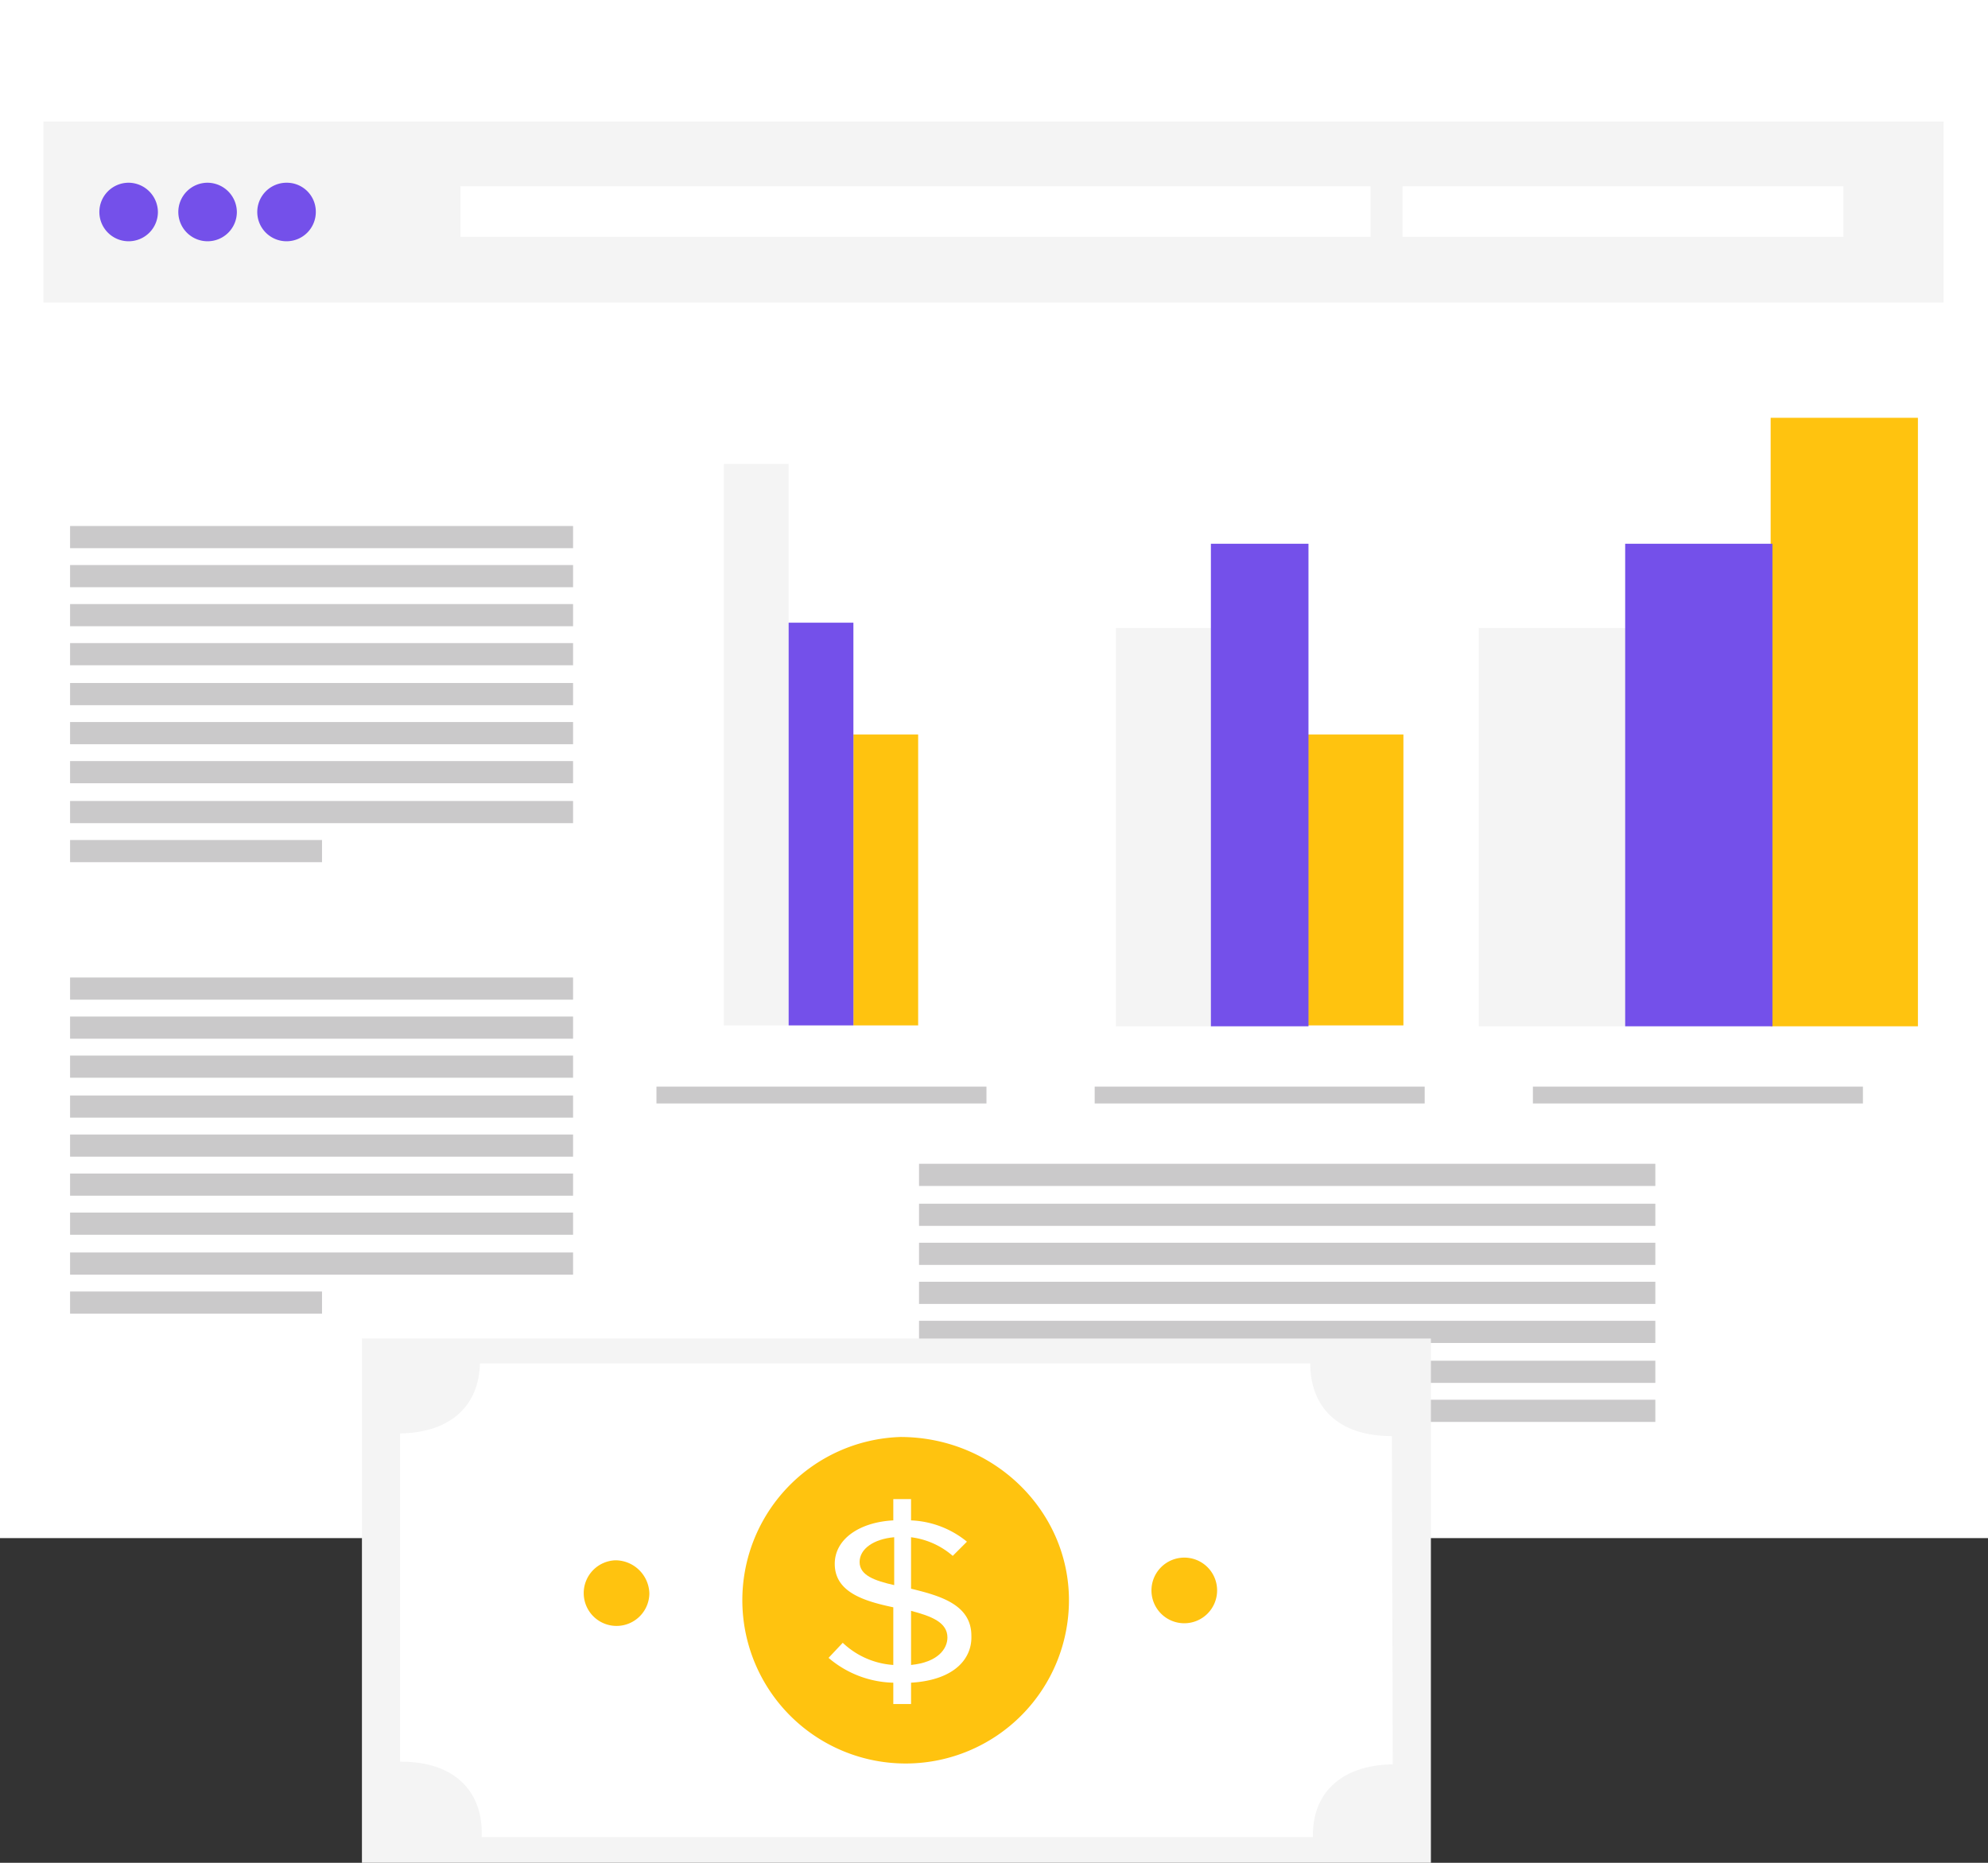 <svg xmlns="http://www.w3.org/2000/svg" viewBox="3599.001 2937.718 205.314 192.396">
  <rect x="3599.001" y="2937.718" width="205.314" height="192.396" fill="#333333" stroke="none"/>
  <defs>
    <style>
      .cls-1 {
        fill: #fff;
      }

      .cls-2 {
        fill: #f4f4f4;
      }

      .cls-3 {
        fill: #7450ea;
      }

      .cls-4 {
        fill: #cac9ca;
      }

      .cls-5 {
        fill: #ffc30f;
      }

      .cls-6 {
        fill: #a1b53a;
      }
    </style>
  </defs>
  <g id="icon2" transform="translate(3599.001 2937.718)">
    <rect id="Rectangle_58" data-name="Rectangle 58" class="cls-1" width="205.314" height="158.864"/>
    <rect id="Rectangle_59" data-name="Rectangle 59" class="cls-2" width="196.244" height="18.69" transform="translate(4.489 12.552)"/>
    <rect id="Rectangle_60" data-name="Rectangle 60" class="cls-1" width="93.999" height="5.222" transform="translate(47.549 19.24)"/>
    <rect id="Rectangle_61" data-name="Rectangle 61" class="cls-1" width="45.534" height="5.222" transform="translate(144.847 19.24)"/>
    <g id="Group_332" data-name="Group 332" transform="translate(10.261 18.873)">
      <path id="Path_4697" data-name="Path 4697" class="cls-3" d="M17.247,23.623A3.023,3.023,0,1,1,14.223,20.6,3.05,3.05,0,0,1,17.247,23.623Z" transform="translate(-11.2 -20.6)"/>
      <path id="Path_4698" data-name="Path 4698" class="cls-3" d="M26.147,23.623A3.023,3.023,0,1,1,23.123,20.6,3.05,3.05,0,0,1,26.147,23.623Z" transform="translate(-11.946 -20.6)"/>
      <path id="Path_4699" data-name="Path 4699" class="cls-3" d="M35.047,23.623A3.023,3.023,0,1,1,32.023,20.6,2.992,2.992,0,0,1,35.047,23.623Z" transform="translate(-12.692 -20.6)"/>
    </g>
    <g id="Group_335" data-name="Group 335" transform="translate(7.238 54.329)">
      <g id="Group_333" data-name="Group 333">
        <rect id="Rectangle_62" data-name="Rectangle 62" class="cls-4" width="51.947" height="2.29"/>
        <rect id="Rectangle_63" data-name="Rectangle 63" class="cls-4" width="51.947" height="2.29" transform="translate(0 4.031)"/>
        <rect id="Rectangle_64" data-name="Rectangle 64" class="cls-4" width="51.947" height="2.29" transform="translate(0 8.062)"/>
        <rect id="Rectangle_65" data-name="Rectangle 65" class="cls-4" width="51.947" height="2.29" transform="translate(0 12.093)"/>
        <rect id="Rectangle_66" data-name="Rectangle 66" class="cls-4" width="51.947" height="2.29" transform="translate(0 16.216)"/>
        <rect id="Rectangle_67" data-name="Rectangle 67" class="cls-4" width="51.947" height="2.29" transform="translate(0 20.247)"/>
        <rect id="Rectangle_68" data-name="Rectangle 68" class="cls-4" width="51.947" height="2.29" transform="translate(0 24.279)"/>
        <rect id="Rectangle_69" data-name="Rectangle 69" class="cls-4" width="51.947" height="2.29" transform="translate(0 28.401)"/>
        <rect id="Rectangle_70" data-name="Rectangle 70" class="cls-4" width="26.019" height="2.29" transform="translate(0 32.432)"/>
      </g>
      <g id="Group_334" data-name="Group 334" transform="translate(0 46.633)">
        <rect id="Rectangle_71" data-name="Rectangle 71" class="cls-4" width="51.947" height="2.29"/>
        <rect id="Rectangle_72" data-name="Rectangle 72" class="cls-4" width="51.947" height="2.29" transform="translate(0 4.031)"/>
        <rect id="Rectangle_73" data-name="Rectangle 73" class="cls-4" width="51.947" height="2.29" transform="translate(0 8.062)"/>
        <rect id="Rectangle_74" data-name="Rectangle 74" class="cls-4" width="51.947" height="2.29" transform="translate(0 12.185)"/>
        <rect id="Rectangle_75" data-name="Rectangle 75" class="cls-4" width="51.947" height="2.29" transform="translate(0 16.216)"/>
        <rect id="Rectangle_76" data-name="Rectangle 76" class="cls-4" width="51.947" height="2.29" transform="translate(0 20.247)"/>
        <rect id="Rectangle_77" data-name="Rectangle 77" class="cls-4" width="51.947" height="2.29" transform="translate(0 24.279)"/>
        <rect id="Rectangle_78" data-name="Rectangle 78" class="cls-4" width="51.947" height="2.29" transform="translate(0 28.401)"/>
        <rect id="Rectangle_79" data-name="Rectangle 79" class="cls-4" width="26.019" height="2.29" transform="translate(0 32.432)"/>
      </g>
    </g>
    <rect id="Rectangle_80" data-name="Rectangle 80" class="cls-2" width="6.688" height="57.994" transform="translate(74.76 47.916)"/>
    <rect id="Rectangle_81" data-name="Rectangle 81" class="cls-5" width="6.688" height="30.05" transform="translate(88.136 75.859)"/>
    <rect id="Rectangle_82" data-name="Rectangle 82" class="cls-3" width="6.688" height="41.594" transform="translate(81.448 64.315)"/>
    <rect id="Rectangle_83" data-name="Rectangle 83" class="cls-4" width="34.082" height="1.741" transform="translate(67.797 112.231)"/>
    <rect id="Rectangle_84" data-name="Rectangle 84" class="cls-2" width="10.078" height="41.136" transform="translate(115.254 64.865)"/>
    <rect id="Rectangle_85" data-name="Rectangle 85" class="cls-5" width="10.17" height="30.05" transform="translate(134.769 75.859)"/>
    <rect id="Rectangle_86" data-name="Rectangle 86" class="cls-3" width="10.078" height="49.84" transform="translate(125.057 56.161)"/>
    <rect id="Rectangle_87" data-name="Rectangle 87" class="cls-4" width="34.082" height="1.741" transform="translate(113.056 112.231)"/>
    <rect id="Rectangle_88" data-name="Rectangle 88" class="cls-2" width="15.208" height="41.136" transform="translate(152.726 64.865)"/>
    <rect id="Rectangle_89" data-name="Rectangle 89" class="cls-5" width="15.208" height="62.849" transform="translate(182.868 43.152)"/>
    <rect id="Rectangle_90" data-name="Rectangle 90" class="cls-3" width="15.208" height="49.84" transform="translate(167.843 56.161)"/>
    <rect id="Rectangle_91" data-name="Rectangle 91" class="cls-4" width="34.082" height="1.741" transform="translate(158.314 112.231)"/>
    <g id="Group_336" data-name="Group 336" transform="translate(94.915 120.202)">
      <rect id="Rectangle_92" data-name="Rectangle 92" class="cls-4" width="76.042" height="2.29"/>
      <rect id="Rectangle_93" data-name="Rectangle 93" class="cls-4" width="76.042" height="2.29" transform="translate(0 4.123)"/>
      <rect id="Rectangle_94" data-name="Rectangle 94" class="cls-4" width="76.042" height="2.29" transform="translate(0 8.154)"/>
      <rect id="Rectangle_95" data-name="Rectangle 95" class="cls-4" width="76.042" height="2.29" transform="translate(0 12.185)"/>
      <rect id="Rectangle_96" data-name="Rectangle 96" class="cls-4" width="76.042" height="2.29" transform="translate(0 16.216)"/>
      <rect id="Rectangle_97" data-name="Rectangle 97" class="cls-4" width="76.042" height="2.29" transform="translate(0 20.339)"/>
      <rect id="Rectangle_98" data-name="Rectangle 98" class="cls-4" width="76.042" height="2.29" transform="translate(0 24.37)"/>
    </g>
    <g id="Group_338" data-name="Group 338" transform="translate(66.331 154.283)">
      <path id="Path_4700" data-name="Path 4700" class="cls-6" d="M79.18,185.69A3.39,3.39,0,1,1,75.7,182.3,3.462,3.462,0,0,1,79.18,185.69Z" transform="translate(-72.4 -169.565)"/>
      <path id="Path_4701" data-name="Path 4701" class="cls-6" d="M143.18,185.29a3.39,3.39,0,1,1-3.481-3.39A3.461,3.461,0,0,1,143.18,185.29Z" transform="translate(-77.765 -169.532)"/>
      <g id="Group_337" data-name="Group 337" transform="translate(15.3)">
        <path id="Path_4702" data-name="Path 4702" class="cls-6" d="M106.507,168.4a16.866,16.866,0,1,0,17.407,16.858A17.113,17.113,0,0,0,106.507,168.4Zm1.191,25.286v2.2h-1.832v-2.2a10.659,10.659,0,0,1-6.688-2.565l1.466-1.557a8.4,8.4,0,0,0,5.222,2.29V185.9c-3.023-.641-6.047-1.557-6.047-4.489,0-2.565,2.565-4.306,6.047-4.489v-2.2H107.7v2.2a10.27,10.27,0,0,1,5.864,2.2l-1.466,1.466a8.065,8.065,0,0,0-4.306-1.924v5.314c3.023.733,6.23,1.649,6.23,4.856C113.928,191.121,112.188,193.411,107.7,193.686Z" transform="translate(-89.1 -168.4)"/>
        <path id="Path_4703" data-name="Path 4703" class="cls-6" d="M109.4,188v5.589c2.749-.275,3.756-1.649,3.756-2.84C113.065,189.1,111.416,188.458,109.4,188Z" transform="translate(-90.802 -170.043)"/>
        <path id="Path_4704" data-name="Path 4704" class="cls-6" d="M103.5,182.265c0,1.374,1.557,1.924,3.573,2.382V179.7C104.966,179.792,103.5,180.8,103.5,182.265Z" transform="translate(-90.307 -169.347)"/>
      </g>
    </g>
    <g id="Group_340" data-name="Group 340" transform="translate(62.3 150.435)">
      <path id="Path_4705" data-name="Path 4705" class="cls-6" d="M74.78,181.39A3.39,3.39,0,1,1,71.3,178,3.524,3.524,0,0,1,74.78,181.39Z" transform="translate(-68 -165.357)"/>
      <path id="Path_4706" data-name="Path 4706" class="cls-6" d="M138.78,181.09a3.39,3.39,0,1,1-3.481-3.39A3.382,3.382,0,0,1,138.78,181.09Z" transform="translate(-73.365 -165.332)"/>
      <g id="Group_339" data-name="Group 339" transform="translate(15.3)">
        <path id="Path_4707" data-name="Path 4707" class="cls-6" d="M102.107,164.2a16.866,16.866,0,1,0,17.407,16.858A17.113,17.113,0,0,0,102.107,164.2Zm1.1,25.286v2.2h-1.832v-2.2a10.659,10.659,0,0,1-6.688-2.565l1.466-1.557a8.4,8.4,0,0,0,5.222,2.29V181.7c-3.023-.641-6.047-1.557-6.047-4.489,0-2.565,2.565-4.306,6.047-4.489v-2.29h1.832v2.29a9.729,9.729,0,0,1,5.772,2.2l-1.466,1.466a8.065,8.065,0,0,0-4.306-1.924v5.314c3.023.733,6.23,1.649,6.23,4.856C109.528,186.921,107.788,189.212,103.207,189.486Z" transform="translate(-84.7 -164.2)"/>
        <path id="Path_4708" data-name="Path 4708" class="cls-6" d="M104.9,183.7v5.589c2.749-.275,3.756-1.649,3.756-2.84C108.656,184.891,107.007,184.25,104.9,183.7Z" transform="translate(-86.393 -165.835)"/>
        <path id="Path_4709" data-name="Path 4709" class="cls-6" d="M99.1,177.965c0,1.374,1.557,1.924,3.573,2.382V175.4C100.566,175.583,99.1,176.591,99.1,177.965Z" transform="translate(-85.907 -165.139)"/>
      </g>
    </g>
    <rect id="Rectangle_99" data-name="Rectangle 99" class="cls-2" width="110.399" height="54.146" transform="translate(37.38 138.25)"/>
    <path id="Path_4710" data-name="Path 4710" class="cls-1" d="M147.528,161.213c-5.68,0-8.429-3.115-8.429-7.513H53.346c-.092,4.214-2.84,7.146-8.246,7.238v33.9h.092c5.772,0,8.52,3.3,8.337,7.787h85.845c-.092-4.306,2.657-7.421,8.246-7.513l-.092-33.9Z" transform="translate(-3.781 -12.884)"/>
    <g id="Group_342" data-name="Group 342" transform="translate(60.284 148.42)">
      <path id="Path_4711" data-name="Path 4711" class="cls-5" d="M72.58,179.29A3.39,3.39,0,1,1,69.1,175.9,3.524,3.524,0,0,1,72.58,179.29Z" transform="translate(-65.8 -163.165)"/>
      <path id="Path_4712" data-name="Path 4712" class="cls-5" d="M136.58,178.99a3.39,3.39,0,1,1-3.481-3.39A3.382,3.382,0,0,1,136.58,178.99Z" transform="translate(-71.165 -163.14)"/>
      <g id="Group_341" data-name="Group 341" transform="translate(15.3)">
        <path id="Path_4713" data-name="Path 4713" class="cls-5" d="M99.907,162a16.866,16.866,0,1,0,17.407,16.858C117.315,169.6,109.527,162,99.907,162Zm1.1,25.378v2.2H99.174v-2.2a10.659,10.659,0,0,1-6.688-2.565l1.466-1.557a8.4,8.4,0,0,0,5.222,2.29v-5.955c-3.023-.641-6.047-1.557-6.047-4.489,0-2.565,2.565-4.306,6.047-4.489v-2.2h1.832v2.2a9.729,9.729,0,0,1,5.772,2.2l-1.466,1.466a8.065,8.065,0,0,0-4.306-1.924v5.314c3.023.733,6.23,1.649,6.23,4.856C107.328,184.813,105.588,187.1,101.007,187.378Z" transform="translate(-82.5 -162)"/>
        <path id="Path_4714" data-name="Path 4714" class="cls-5" d="M102.7,181.6v5.589c2.749-.275,3.756-1.649,3.756-2.84C106.456,182.791,104.807,182.15,102.7,181.6Z" transform="translate(-84.193 -163.643)"/>
        <path id="Path_4715" data-name="Path 4715" class="cls-5" d="M96.9,175.865c0,1.374,1.557,1.924,3.573,2.382V173.3C98.366,173.483,96.9,174.491,96.9,175.865Z" transform="translate(-83.707 -162.947)"/>
      </g>
    </g>
  </g>
</svg>
